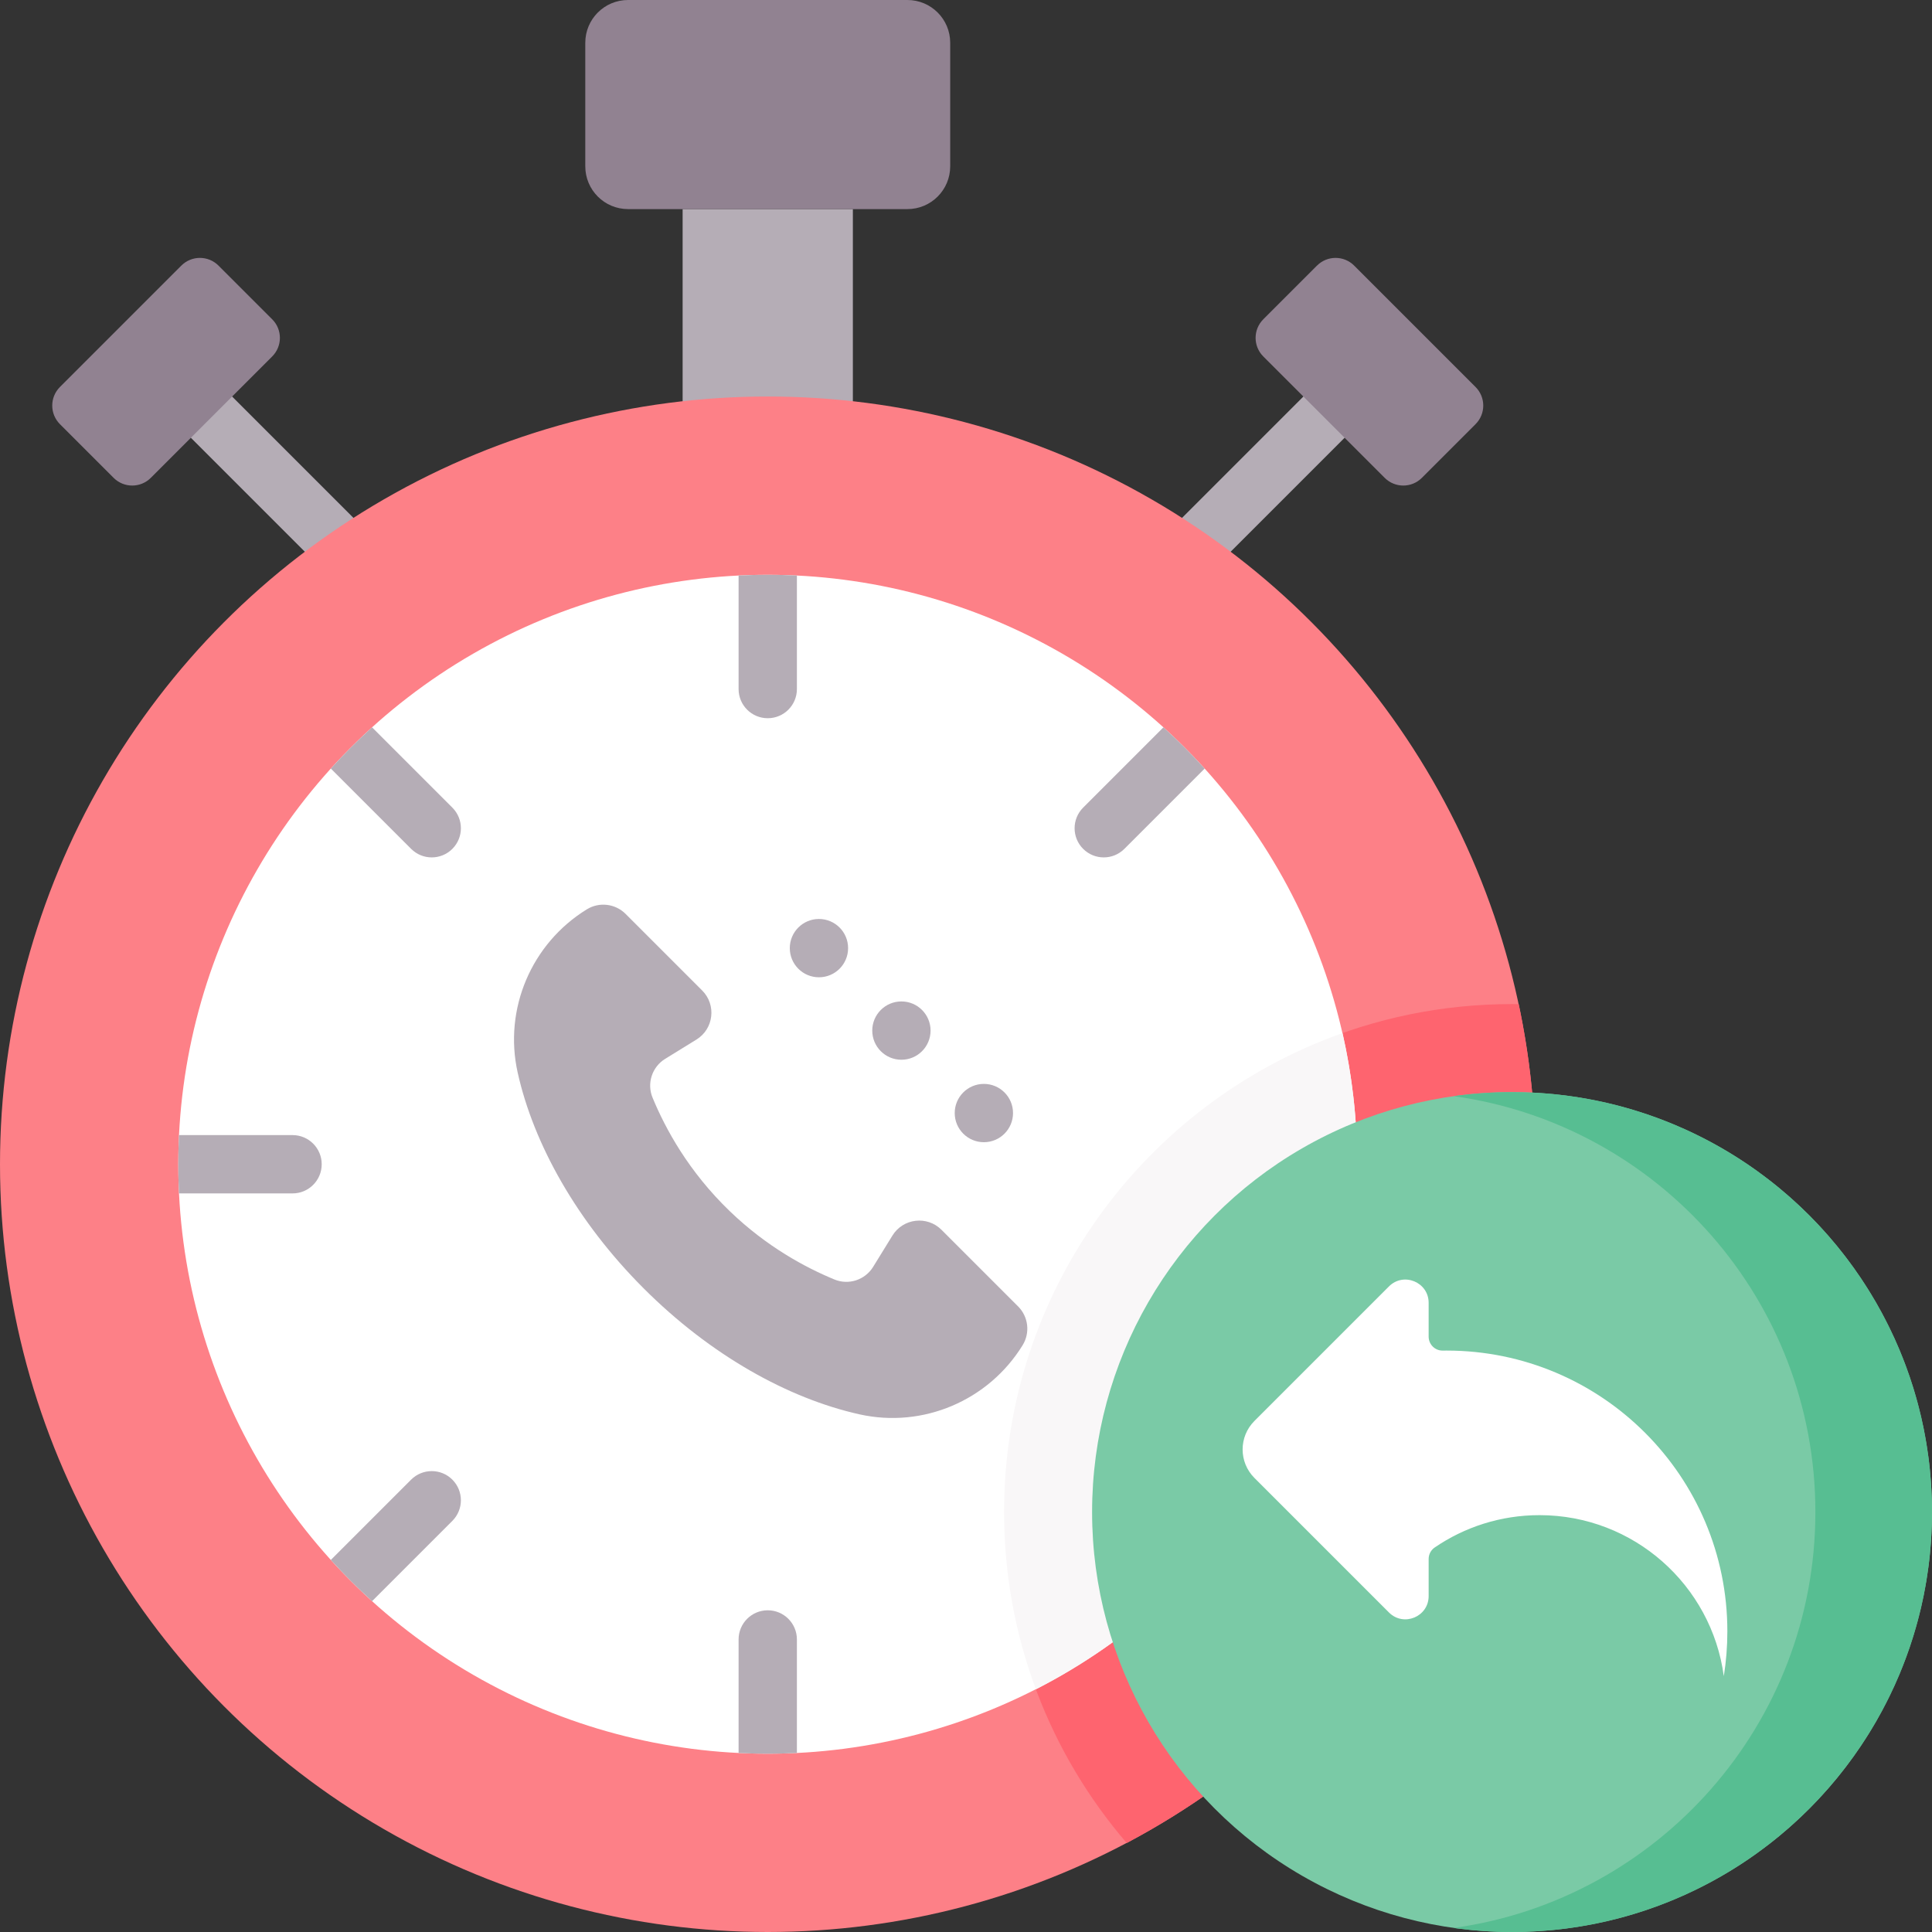 <svg id="Capa_1" enable-background="new 0 0 512 512" height="512" viewBox="0 0 512 512" width="512" xmlns="http://www.w3.org/2000/svg"><rect x="0" y="0" width="512" height="512" fill="#333333" stroke="none"/><g><g><g><g><g><path d="m307.445 161.704c-1.977 0-3.955-.755-5.463-2.263-3.018-3.018-3.018-7.909 0-10.928l43.428-43.428c3.017-3.016 7.909-3.016 10.927 0 3.018 3.018 3.018 7.909 0 10.928l-43.428 43.428c-1.509 1.509-3.486 2.263-5.464 2.263z" fill="#b5adb6"/></g><path d="m366.96 126.637-32.173-32.173c-2.72-2.72-2.72-7.129 0-9.848l14.23-14.23c2.72-2.72 7.129-2.72 9.848 0l32.173 32.173c2.72 2.72 2.72 7.129 0 9.848l-14.23 14.23c-2.72 2.72-7.129 2.72-9.848 0z" fill="#918291"/></g><g><g><path d="m99.476 161.704c-1.977 0-3.955-.755-5.463-2.263l-43.428-43.428c-3.018-3.018-3.018-7.909 0-10.928 3.017-3.016 7.909-3.016 10.927 0l43.428 43.428c3.018 3.018 3.018 7.909 0 10.928-1.509 1.509-3.486 2.263-5.464 2.263z" fill="#b5adb6"/></g><path d="m39.962 126.637 32.173-32.173c2.72-2.72 2.72-7.129 0-9.848l-14.23-14.23c-2.72-2.72-7.129-2.72-9.848 0l-32.173 32.173c-2.72 2.72-2.72 7.129 0 9.848l14.23 14.23c2.719 2.72 7.128 2.72 9.848 0z" fill="#918291"/></g></g><path d="m180.903 55.413h45.115v55.413h-45.115z" fill="#b5adb6"/><circle cx="203.461" cy="308.539" fill="#fd8087" r="203.461"/><path d="m266.092 400.708c0 33.507 12.246 64.151 32.501 87.711 64.431-34.146 108.329-101.881 108.329-179.88 0-14.55-1.54-28.739-4.443-42.425-.59-.008-1.179-.022-1.77-.022-74.347 0-134.617 60.27-134.617 134.616z" fill="#fe646f"/><circle cx="203.461" cy="308.539" fill="#fff" r="156.212"/><path d="m359.673 308.539c0-11.948-1.347-23.58-3.887-34.759-52.256 18.495-89.694 68.336-89.694 126.928 0 16.526 2.984 32.353 8.433 46.98 50.548-25.867 85.148-78.467 85.148-139.149z" fill="#f9f7f8"/><path d="m240.481 55.413h-74.041c-6.258 0-11.332-5.074-11.332-11.332v-32.749c0-6.258 5.074-11.332 11.332-11.332h74.041c6.258 0 11.332 5.074 11.332 11.332v32.749c0 6.258-5.073 11.332-11.332 11.332z" fill="#918291"/><g fill="#b5adb6"><g><path d="m203.461 152.327c-2.591 0-5.166.067-7.726.191v30.091c0 4.268 3.459 7.726 7.726 7.726s7.726-3.459 7.726-7.726v-30.091c-2.56-.125-5.135-.191-7.726-.191z"/><path d="m203.461 426.743c-4.267 0-7.726 3.459-7.726 7.726v30.091c2.56.125 5.135.191 7.726.191s5.166-.067 7.726-.191v-30.09c0-4.268-3.459-7.727-7.726-7.727z"/></g><path d="m47.44 316.266h30.09c4.267 0 7.726-3.459 7.726-7.726s-3.459-7.726-7.726-7.726h-30.09c-.125 2.56-.191 5.135-.191 7.726-.001 2.59.066 5.165.191 7.726z"/><g><path d="m308.32 192.753-21.276 21.276c-3.018 3.018-3.018 7.909 0 10.928 1.509 1.508 3.486 2.263 5.463 2.263s3.955-.755 5.463-2.263l21.277-21.277c-3.461-3.819-7.108-7.466-10.927-10.927z"/><path d="m108.951 392.122-21.277 21.277c3.461 3.819 7.108 7.466 10.927 10.927l21.276-21.276c3.018-3.018 3.018-7.909 0-10.928-3.016-3.016-7.909-3.016-10.926 0z"/></g><path d="m87.675 203.68 21.277 21.277c1.509 1.508 3.486 2.263 5.463 2.263s3.955-.755 5.463-2.263c3.018-3.018 3.018-7.909 0-10.928l-21.276-21.276c-3.82 3.461-7.467 7.108-10.927 10.927z"/></g><g><g><path d="m271.008 356.493c-9.051 14.68-26.405 22.073-43.238 18.322-18.921-4.215-39.494-15.685-57.196-33.387-17.705-17.705-29.174-38.278-33.389-57.2-3.75-16.833 3.642-34.188 18.322-43.239 3.291-2.029 7.544-1.531 10.278 1.202l20.303 20.303c3.809 3.809 3.064 10.174-1.521 13.001l-8.296 5.115c-3.482 2.147-4.9 6.5-3.337 10.28 3.392 8.203 9.521 19.557 20.491 30.111 9.812 9.44 20.04 14.914 27.716 18.081 3.768 1.554 8.108.121 10.247-3.349l5.117-8.299c2.827-4.585 9.193-5.33 13.001-1.521l20.3 20.3c2.734 2.734 3.231 6.987 1.202 10.278z" fill="#b5adb6"/></g></g></g><g><circle cx="400.708" cy="400.708" fill="#7acaa6" r="111.292"/><path d="m400.708 289.417c-5.244 0-10.402.371-15.453 1.073 54.149 7.523 95.839 53.998 95.839 110.219s-41.69 102.696-95.839 110.219c5.051.702 10.208 1.073 15.453 1.073 61.465-.001 111.292-49.828 111.292-111.293s-49.827-111.291-111.292-111.291z" fill="#57be92"/><path d="m332.434 376.57 35.657-35.657c3.88-3.88 10.515-1.132 10.515 4.355v8.958c0 2.052 1.672 3.722 3.724 3.694.34-.005.68-.007 1.021-.007 41.099 0 74.417 33.318 74.417 74.417 0 4.036-.32 7.999-.944 11.863-3.232-24.087-23.861-42.663-48.835-42.663-10.312 0-19.882 3.168-27.793 8.58-1 .684-1.589 1.827-1.589 3.039v9.821c0 5.487-6.634 8.235-10.515 4.355l-35.657-35.657c-4.171-4.169-4.171-10.929-.001-15.098z" fill="#fff"/></g><g fill="#b5adb6"><circle cx="217.029" cy="251.264" r="7.726"/><circle cx="238.883" cy="273.117" r="7.726"/><circle cx="260.736" cy="294.971" r="7.726"/></g></g></svg>